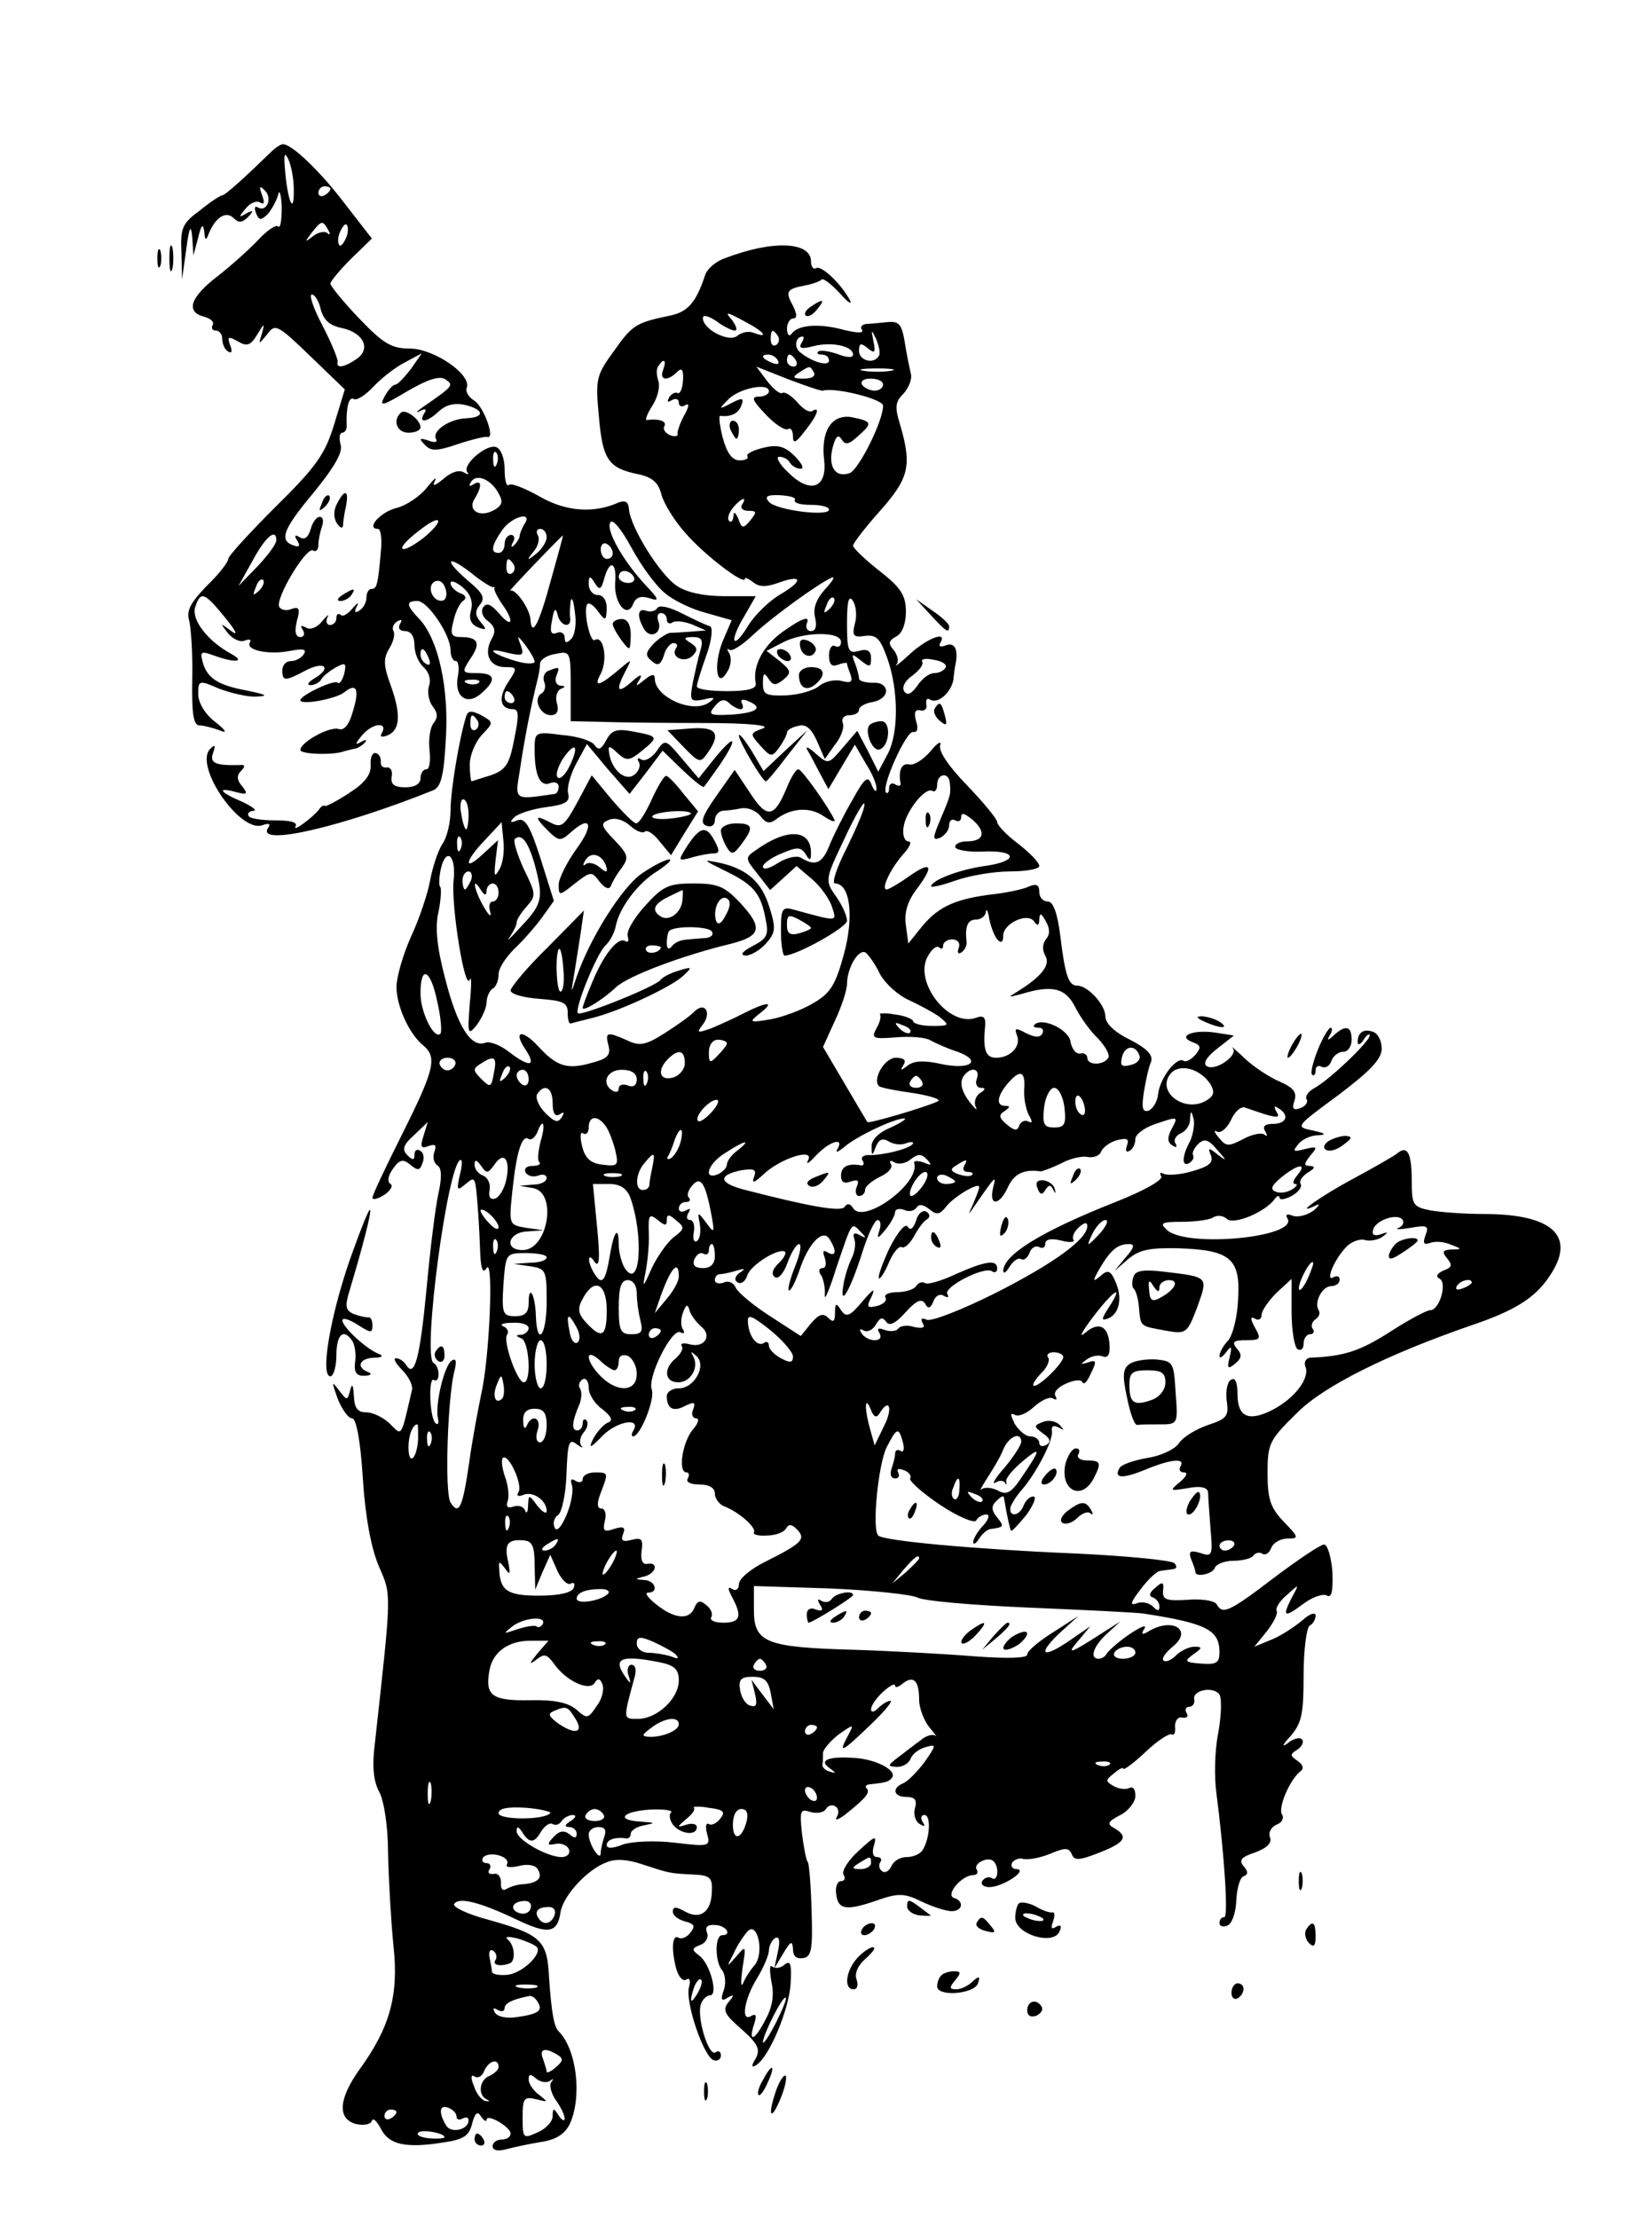 <?xml version="1.0" standalone="no"?>
<!DOCTYPE svg PUBLIC "-//W3C//DTD SVG 20010904//EN"
 "http://www.w3.org/TR/2001/REC-SVG-20010904/DTD/svg10.dtd">
<svg version="1.0" xmlns="http://www.w3.org/2000/svg"
 width="275pt" height="369pt" viewBox="0 0 275 369"
 preserveAspectRatio="xMidYMid meet">

<g transform="translate(0,369) scale(0.1,-0.1)"
fill="#000000" stroke="none">
<path d="M450 3436 c-39 -38 -75 -71 -80 -71 -3 0 -20 -11 -37 -25 -29 -21
-33 -29 -31 -69 l1 -46 7 50 c5 38 8 43 10 20 l2 -30 8 30 c5 21 8 24 10 10 1
-15 3 -16 7 -5 11 28 29 40 42 27 8 -8 14 -8 24 2 10 11 9 12 -3 6 -13 -8 -13
-6 -1 8 7 9 18 14 24 10 7 -4 8 0 3 13 -5 14 -4 16 5 7 13 -13 3 -37 -12 -28
-5 3 -6 -1 -3 -9 5 -13 8 -13 19 -3 7 8 15 22 18 33 2 10 5 1 6 -20 0 -22 -2
-36 -6 -33 -3 4 -18 -6 -32 -21 -14 -15 -45 -43 -68 -61 -46 -35 -55 -60 -23
-68 11 -3 17 -9 14 -14 -3 -5 0 -9 5 -9 6 0 11 -6 11 -14 0 -8 4 -18 10 -21 6
-4 7 1 3 11 -5 14 -3 15 13 6 15 -9 21 -7 32 11 12 20 13 20 8 2 -6 -19 -6
-19 9 -1 13 18 17 16 72 -37 l57 -55 -18 -59 c-15 -49 -30 -70 -97 -136 -43
-43 -79 -82 -79 -87 0 -5 -16 -26 -36 -45 -27 -28 -34 -41 -29 -58 3 -12 6
-56 5 -98 -1 -56 2 -76 12 -76 7 0 22 -4 33 -8 14 -6 12 -1 -7 14 -17 13 -28
32 -28 46 0 23 1 24 35 9 19 -7 47 -14 62 -13 21 1 17 3 -16 10 -49 9 -67 21
-74 49 -4 16 -2 17 20 9 33 -12 53 -11 28 3 -39 21 -67 57 -60 78 9 27 15 25
50 -18 18 -22 22 -31 10 -22 -19 14 -19 14 -6 -3 8 -10 20 -16 28 -13 8 3 12
2 9 -3 -8 -13 32 -21 67 -14 21 4 28 3 23 -5 -4 -7 -14 -12 -22 -12 -8 0 -14
-7 -14 -15 0 -19 4 -19 40 0 32 16 42 3 13 -14 -10 -6 -13 -11 -6 -11 6 0 15
4 18 10 3 5 14 14 25 20 15 8 17 7 13 -11 -3 -11 -8 -18 -11 -15 -5 6 -62 -21
-62 -29 0 -9 59 2 73 13 21 17 26 5 14 -33 -6 -22 -15 -31 -23 -28 -15 5 -64
-22 -64 -35 0 -7 55 -9 73 -2 4 1 11 3 16 4 5 0 13 5 18 10 5 6 2 6 -7 1 -10
-6 -8 -1 4 13 18 20 43 21 31 1 -3 -5 1 -6 9 -3 22 8 24 34 7 82 -13 35 -13
46 -3 63 7 11 10 24 7 29 -3 5 0 12 6 16 8 4 9 3 5 -4 -4 -7 -1 -12 8 -12 10
0 16 -9 16 -24 0 -13 7 -29 15 -36 9 -8 13 -21 9 -32 -3 -10 0 -25 6 -33 9
-11 9 -19 2 -28 -6 -7 -9 -27 -7 -45 2 -18 0 -32 -5 -32 -6 0 -10 -7 -10 -15
0 -9 -9 -15 -25 -15 -19 0 -25 5 -23 18 2 9 -2 16 -8 15 -7 -1 -11 3 -10 10 0
7 -3 13 -9 14 -5 1 -9 -8 -8 -20 1 -16 -10 -30 -35 -46 -21 -14 -39 -23 -41
-22 -2 2 -7 -1 -10 -6 -10 -13 -45 -39 -39 -28 4 7 -9 10 -34 10 -22 0 -42 3
-44 7 -3 5 1 8 8 9 7 0 -2 7 -19 15 -38 16 -43 25 -10 16 19 -5 20 -3 10 10
-9 10 -9 18 -2 25 8 8 7 11 -2 10 -40 -1 -51 3 -44 21 4 12 3 14 -5 6 -28 -28
50 -141 87 -127 11 4 14 2 9 -5 -19 -31 123 2 275 63 13 5 18 25 21 83 6 85
-12 167 -43 201 -23 24 -24 31 -4 31 17 0 55 -56 55 -82 0 -10 4 -18 9 -18 4
0 6 -12 3 -26 -6 -34 16 -49 40 -27 25 22 22 33 -8 33 -25 0 -26 1 -11 24 18
26 13 36 -16 36 -16 0 -18 5 -12 27 3 15 11 31 17 34 5 4 3 9 -6 12 -9 4 -16
11 -16 17 0 5 9 2 20 -7 13 -11 18 -24 14 -39 -4 -14 0 -23 12 -28 14 -5 15
-4 4 9 -9 11 -10 18 -1 29 9 11 5 19 -19 39 -41 35 -38 46 4 14 18 -15 35 -25
37 -24 2 1 3 0 2 -2 -1 -2 4 -13 12 -25 22 -30 18 -43 -4 -17 -14 16 -21 19
-27 10 -4 -7 0 -17 9 -23 11 -9 13 -16 5 -30 -13 -24 -3 -46 23 -46 20 0 21
-1 5 -25 -17 -26 -14 -45 8 -45 10 0 10 -11 2 -50 -8 -42 -14 -51 -39 -60 -17
-5 -31 -10 -32 -10 -1 0 -3 12 -3 28 0 15 9 37 20 49 20 21 20 21 -1 33 -16 8
-22 8 -25 -2 -11 -34 -26 -123 -26 -156 0 -21 -6 -46 -14 -57 -7 -11 -16 -38
-20 -60 -4 -22 -18 -64 -32 -94 -13 -29 -24 -67 -24 -83 0 -32 21 -78 44 -97
24 -20 20 -39 -34 -147 -27 -54 -50 -102 -50 -107 0 -4 9 -2 20 5 10 7 15 15
10 18 -6 4 -4 14 4 25 11 16 17 17 29 7 12 -10 16 -10 20 2 4 9 2 18 -3 21 -6
4 -10 1 -10 -6 0 -10 -3 -10 -12 -1 -9 9 -7 17 11 33 l23 22 -7 -23 c-6 -18
-4 -22 8 -17 12 4 14 2 10 -10 -3 -8 -1 -18 5 -22 7 -4 8 -19 2 -46 -5 -22
-14 -94 -20 -160 -11 -115 -20 -149 -34 -126 -4 6 -11 11 -17 11 -5 0 0 -9 10
-19 11 -11 18 -25 17 -33 -19 -81 -16 -78 -37 -57 -10 10 -28 19 -39 19 -15 0
-20 7 -21 28 -1 18 -3 21 -6 9 -5 -18 -5 -18 -19 0 -12 16 -12 14 -2 -14 7
-18 18 -33 24 -33 7 0 14 -36 18 -100 4 -64 14 -117 27 -147 21 -48 21 -40 -7
-294 -5 -39 -2 -63 7 -80 8 -14 15 -57 15 -104 1 -44 5 -113 9 -153 9 -82 -6
-136 -57 -206 -34 -48 -37 -81 -6 -90 13 -3 25 -1 27 5 2 6 8 0 15 -13 13 -26
40 -33 103 -23 35 5 44 11 49 32 5 18 9 21 15 11 5 -7 9 -9 9 -5 0 11 40 -12
40 -23 0 -6 -7 -10 -15 -10 -8 0 -15 -5 -15 -11 0 -7 9 -9 23 -5 12 3 38 9 58
12 26 4 40 14 48 31 20 45 11 123 -19 153 -8 8 -12 32 -16 89 -3 63 -13 72
-102 97 -34 9 -59 21 -56 26 8 12 43 3 104 -26 52 -25 68 -23 73 12 4 27 44
71 76 83 16 7 36 5 60 -3 46 -15 45 -15 84 -17 28 -1 33 -5 32 -26 0 -35 -18
-50 -44 -36 -16 9 -21 9 -21 0 0 -6 9 -13 20 -16 16 -4 18 -8 9 -19 -6 -8 -15
-11 -20 -8 -10 6 -12 -20 -3 -53 4 -13 11 -20 16 -17 6 4 8 -1 5 -12 -7 -24
24 -116 41 -122 6 -2 12 1 12 8 0 6 -4 9 -9 5 -12 -7 -32 61 -24 81 3 8 10 14
15 14 14 0 0 53 -18 66 -13 10 -13 12 2 18 9 3 14 13 11 20 -4 10 1 14 14 13
18 -1 28 -17 11 -17 -12 0 -12 -42 -1 -57 6 -6 8 -22 4 -34 -6 -16 -4 -20 6
-13 11 6 12 5 2 -7 -11 -13 -7 -21 21 -45 28 -25 32 -34 24 -49 -8 -13 -7 -16
1 -11 21 13 54 91 57 134 2 34 0 41 -10 33 -7 -6 -16 -7 -21 -3 -4 4 -4 -7 -1
-25 5 -21 2 -42 -9 -62 -18 -36 -30 -41 -20 -10 5 15 4 19 -4 15 -18 -12 -13
26 9 62 11 18 20 39 20 47 0 7 5 17 10 20 7 4 9 -3 5 -22 l-6 -28 15 25 c12
20 15 22 16 7 0 -12 6 -17 17 -15 14 2 16 15 14 78 -1 41 -4 77 -6 81 -3 3 -7
25 -10 48 -4 38 -3 42 14 36 11 -3 22 -1 26 5 3 6 11 8 16 4 5 -3 6 -11 2 -17
-4 -7 2 -5 13 3 34 27 43 37 37 44 -4 3 -1 7 5 7 26 3 31 4 36 10 12 12 -25
32 -62 34 -43 3 -60 -4 -41 -17 11 -8 11 -9 1 -6 -8 2 -13 7 -13 11 1 4 1 13
1 20 0 6 12 20 26 31 26 18 26 18 15 -3 -16 -30 -10 -27 38 19 23 22 38 40 33
40 -4 0 -13 -5 -20 -12 -7 -7 -12 -8 -12 -2 0 6 9 19 20 29 11 10 20 15 20 10
0 -4 6 -2 13 4 18 14 27 4 27 -27 0 -14 8 -35 17 -46 10 -12 14 -18 10 -14 -5
3 -16 0 -25 -8 -10 -7 -26 -20 -37 -28 -18 -14 -18 -15 -2 -16 10 0 20 6 23
14 3 8 14 16 25 19 18 5 18 4 -2 -25 -12 -16 -28 -32 -35 -35 -20 -8 -17 -23
5 -23 14 0 18 -5 14 -19 -3 -10 1 -22 8 -26 8 -5 10 -4 5 3 -4 7 -3 12 3 12
11 0 9 -39 -3 -58 -4 -7 -16 -12 -27 -12 -11 0 -22 -7 -25 -15 -4 -8 -10 -12
-15 -9 -5 3 -7 10 -4 15 4 5 1 9 -5 9 -7 0 -9 8 -5 20 5 17 1 15 -25 -9 -18
-16 -29 -34 -26 -40 4 -6 2 -11 -4 -11 -6 0 -10 -10 -8 -22 3 -26 17 -28 71
-9 32 11 43 11 71 -3 19 -9 41 -16 50 -16 19 0 21 17 4 22 -15 5 13 38 32 38
6 0 9 4 6 9 -7 10 19 23 28 14 10 -10 7 -35 -3 -28 -5 3 -12 1 -16 -5 -3 -5 2
-10 12 -10 22 0 66 29 45 30 -7 0 -10 5 -7 11 4 5 12 8 18 6 7 -2 26 1 44 8
26 11 32 11 37 0 4 -11 12 -11 45 2 44 17 50 27 26 41 -13 7 -11 11 10 22 14
7 25 22 25 32 0 11 -4 16 -10 13 -5 -3 -17 -2 -26 3 -14 8 -14 10 0 21 9 8 16
11 16 8 0 -3 17 9 37 28 20 19 40 32 44 29 4 -2 6 4 5 14 0 9 5 16 12 14 8 -1
11 2 7 8 -3 5 -1 10 4 10 6 0 10 5 9 12 -4 16 33 23 42 8 4 -6 3 -35 -2 -63
-6 -29 -7 -74 -3 -102 13 -100 20 -205 13 -205 -5 0 -8 -4 -8 -10 0 -5 6 -7
13 -4 8 3 14 21 15 42 1 20 6 38 12 40 8 3 8 8 0 17 -8 10 -4 15 20 23 19 7
28 16 24 25 -3 8 2 17 11 21 9 3 13 11 9 17 -7 11 13 58 31 72 6 4 4 11 -5 17
-13 9 -13 11 0 19 8 6 11 13 7 17 -3 4 -15 1 -24 -7 -10 -7 -8 -2 5 12 19 22
22 37 22 102 0 42 5 79 10 82 6 3 10 11 10 17 0 6 -10 3 -22 -8 -13 -11 -36
-26 -51 -32 l-29 -12 21 26 c11 14 19 30 16 34 -2 4 5 16 17 26 21 19 21 19 9
-3 -17 -33 -14 -36 18 -12 16 12 34 18 40 14 8 -4 10 8 9 39 -2 25 -8 46 -14
46 -6 0 -43 -25 -83 -55 -76 -58 -86 -62 -96 -44 -4 6 -26 9 -49 7 -34 -2 -41
0 -40 15 2 15 -1 16 -13 5 -10 -8 -11 -14 -4 -16 6 -2 11 -9 11 -15 0 -8 -3
-8 -11 0 -6 6 -19 9 -27 5 -12 -4 -10 2 7 24 12 16 27 30 32 30 5 1 14 2 21 3
7 1 8 4 3 10 -6 5 -79 12 -162 16 -168 7 -322 21 -331 30 -11 10 0 119 14 147
17 33 20 34 27 8 3 -11 1 -18 -4 -14 -5 3 -9 1 -9 -5 0 -5 -3 -16 -6 -25 -3
-9 -1 -16 6 -16 6 0 8 4 5 10 -3 6 1 7 9 4 9 -3 14 -10 11 -14 -2 -4 20 -24
50 -44 30 -20 57 -31 60 -26 3 6 11 10 17 10 6 0 4 -8 -5 -18 -10 -10 -17 -23
-17 -28 0 -5 5 -2 10 6 5 8 14 16 20 16 21 3 22 4 10 19 -10 12 -10 19 -2 27
7 7 12 10 13 7 5 -30 10 -53 12 -56 2 -1 13 11 26 27 12 17 17 30 11 30 -6 0
-13 -7 -16 -15 -7 -18 -25 -20 -22 -3 2 6 10 19 18 28 24 27 54 84 51 99 -1 8
2 10 11 6 10 -6 10 -5 2 4 -6 6 -18 9 -28 5 -15 -6 -16 -7 0 -19 12 -8 14 -14
6 -19 -7 -4 -12 -2 -12 3 0 6 -7 11 -15 11 -8 0 -19 10 -26 21 -7 15 -8 19 0
15 6 -4 20 2 32 13 12 11 27 18 32 14 6 -3 7 -2 4 4 -4 6 4 15 18 21 13 6 25
7 27 2 2 -5 8 1 14 15 10 20 9 23 -5 18 -13 -4 -13 -3 -2 5 8 6 20 8 27 5 8
-3 12 3 11 19 -2 32 -18 40 -41 20 -11 -9 -5 2 13 26 35 46 53 57 27 17 -13
-20 -13 -23 -2 -19 19 7 25 34 13 61 -8 19 -13 21 -25 10 -13 -11 -14 -9 -1
13 17 29 29 40 48 40 11 0 9 -6 -5 -22 l-19 -23 23 20 c19 16 37 19 84 18 86
-3 103 -17 99 -84 -1 -30 -9 -61 -17 -70 -8 -8 -14 -20 -14 -25 0 -5 5 -2 11
6 9 12 10 10 6 -8 -5 -19 -3 -21 9 -11 11 9 12 15 3 25 -9 11 -6 14 15 14 24
0 26 2 15 21 -8 15 -8 19 0 15 6 -4 11 -1 11 6 0 7 12 24 25 37 l25 23 0 -55
c0 -31 5 -59 10 -62 6 -3 10 1 10 9 0 9 5 16 11 16 5 0 8 4 4 9 -3 5 -1 12 5
16 6 4 8 10 5 15 -8 13 6 40 21 40 8 0 14 5 14 11 0 5 -4 7 -10 4 -14 -9 -1
26 19 48 8 10 23 16 32 14 9 -3 23 0 30 5 11 8 10 9 -3 4 -11 -3 -15 -1 -12 9
6 16 42 27 49 15 3 -5 -1 -11 -7 -13 -7 -3 2 -3 20 0 28 5 31 3 25 -12 -5 -14
-3 -17 8 -13 8 3 23 2 34 -3 19 -7 19 -8 1 -8 -15 -1 -16 -4 -7 -15 9 -11 8
-15 -6 -20 -11 -5 -14 -10 -6 -14 12 -8 -1 -52 -16 -52 -6 0 -36 -16 -67 -36
-50 -32 -77 -41 -133 -43 -7 -1 -11 -7 -8 -15 8 -19 -18 -53 -55 -72 -39 -20
-58 -12 -58 26 0 20 -4 29 -11 24 -6 -3 -9 -19 -7 -35 4 -25 0 -30 -31 -40
-20 -7 -42 -20 -49 -31 -7 -10 -31 -21 -53 -24 -22 -4 -42 -11 -45 -16 -11
-18 4 -19 41 -4 43 18 69 21 60 6 -3 -5 -1 -10 6 -10 7 0 4 -7 -7 -16 -18 -15
-17 -15 14 -10 21 4 32 1 33 -7 0 -6 2 -34 4 -60 4 -45 3 -48 -17 -41 -17 5
-20 3 -15 -11 4 -9 7 -19 7 -21 0 -9 29 -3 32 7 2 6 16 12 31 12 15 0 30 4 33
8 3 5 10 7 15 4 5 -4 12 1 15 9 3 9 16 16 27 16 20 0 19 2 -6 28 -22 23 -27
37 -27 81 0 49 3 55 48 99 45 46 153 99 292 147 71 24 105 45 129 81 46 67 6
104 -109 104 -32 0 -72 3 -89 6 -29 6 -31 9 -31 49 0 46 -7 60 -24 46 -6 -5
-38 -23 -71 -41 -53 -28 -106 -65 -65 -46 8 4 7 1 -3 -8 -11 -8 -26 -12 -35
-9 -9 4 -13 2 -9 -4 20 -32 -170 -50 -201 -19 -12 11 -8 13 25 13 22 0 45 3
52 7 7 5 18 3 23 -2 11 -11 64 11 80 33 4 6 8 6 8 2 0 -4 9 -3 20 3 11 6 18
15 15 20 -3 5 3 13 12 19 12 7 13 10 4 11 -11 0 -11 3 0 17 13 15 12 16 -9 11
-19 -5 -21 -4 -11 8 6 8 21 15 33 15 15 1 13 3 -9 8 -29 6 -29 6 43 59 53 40
72 60 72 77 0 13 -6 25 -14 28 -16 6 -26 -1 -26 -17 0 -6 5 -4 10 4 5 8 10 11
10 7 0 -10 -68 -75 -93 -88 -10 -6 -15 -14 -12 -18 3 -5 -2 -12 -11 -15 -11
-4 -14 -1 -9 13 4 14 -2 21 -24 31 -17 7 -43 24 -58 38 -16 15 -25 23 -21 18
10 -12 -29 -39 -43 -30 -7 4 -1 15 17 29 l28 22 -32 5 c-37 5 -63 -6 -37 -16
14 -5 15 -9 5 -21 -7 -8 -16 -13 -20 -10 -11 7 -38 -27 -42 -54 -1 -14 -9 -26
-16 -29 -10 -3 -12 4 -8 30 3 19 8 42 12 51 4 11 -6 22 -35 37 -25 12 -41 27
-41 39 0 19 -29 51 -47 51 -14 0 -20 16 -28 83 -5 39 -12 57 -21 57 -8 0 -14
7 -14 16 0 12 -5 14 -17 9 -10 -5 -40 -11 -68 -14 -59 -8 -86 -22 -113 -56
l-20 -25 -4 30 c-3 21 2 40 19 62 29 39 23 46 -15 19 -17 -12 -33 -21 -36 -21
-10 0 6 34 27 58 11 12 16 22 9 22 -6 0 -10 10 -8 23 3 26 36 68 48 61 4 -3 8
2 8 10 0 19 19 22 21 4 2 -19 2 -20 -15 -60 -14 -33 -14 -37 -1 -32 8 4 15 13
15 21 0 8 5 11 10 8 6 -3 10 -1 10 6 0 8 7 5 20 -6 22 -20 18 -35 -11 -35 -10
0 -19 -4 -19 -9 0 -5 20 -9 45 -8 59 3 62 -16 4 -24 -43 -6 -89 -24 -89 -34 0
-2 19 2 41 10 23 8 63 15 90 15 27 0 49 4 49 9 0 6 -16 22 -35 37 -19 14 -35
31 -35 36 0 5 -23 33 -50 61 -31 32 -48 57 -45 67 3 8 -5 4 -16 -10 -12 -14
-28 -24 -35 -22 -13 3 -19 -10 -15 -31 1 -5 -3 -6 -9 -2 -5 3 -10 1 -10 -6 0
-7 -2 -10 -5 -8 -9 9 34 104 45 101 7 -1 9 5 5 18 -4 14 -2 20 7 18 7 -2 12 3
10 10 -1 8 1 11 6 8 13 -8 35 11 39 33 1 11 3 24 4 28 4 23 -2 35 -17 29 -8
-3 -12 -2 -9 4 13 21 -20 9 -49 -17 -17 -16 -28 -24 -24 -19 5 5 2 16 -4 24
-10 11 -9 16 4 23 10 5 16 22 16 41 0 27 -8 40 -44 68 -24 19 -44 38 -44 42 0
4 20 30 45 58 48 54 53 75 34 141 -10 32 -9 40 5 54 9 10 15 25 12 34 -2 9 -7
32 -10 52 -5 30 -10 35 -29 33 -12 -1 -28 -3 -35 -3 -7 -1 -11 -5 -7 -10 3 -6
-9 -5 -30 0 -40 11 -76 9 -87 -6 -4 -6 -8 -2 -8 8 0 9 5 17 10 17 7 0 7 7 0
21 -13 24 -11 28 20 34 12 2 25 7 28 10 3 2 16 -8 30 -23 13 -15 21 -20 17
-12 -14 27 -48 59 -56 54 -5 -3 -9 2 -9 11 0 33 -64 36 -144 5 -15 -5 -29 -18
-32 -27 -15 -46 -29 -62 -58 -68 -57 -12 -63 -15 -94 -59 -30 -41 -31 -47 -25
-110 6 -71 16 -85 65 -95 24 -5 34 -14 39 -34 4 -15 22 -44 40 -64 31 -36 99
-88 99 -76 0 3 6 0 14 -6 10 -8 21 -8 41 -1 41 15 43 4 4 -19 -19 -11 -42 -34
-53 -51 -10 -17 -20 -29 -23 -26 -3 3 4 21 15 39 l20 35 -53 0 c-32 0 -62 6
-78 17 -28 18 -78 98 -80 128 -1 12 -6 15 -17 11 -42 -19 -89 -15 -132 10 -25
14 -48 23 -51 19 -4 -3 -7 8 -7 26 0 18 -6 34 -14 37 -16 6 -58 -30 -48 -42 4
-4 1 -4 -6 0 -8 5 -22 0 -34 -11 -15 -12 -19 -13 -14 -3 4 8 -2 3 -14 -12 -11
-14 -34 -29 -49 -33 -27 -6 -53 -35 -32 -35 5 0 7 -17 5 -37 -5 -58 -7 -63
-16 -63 -4 0 -8 -6 -8 -14 0 -8 -5 -18 -12 -22 -7 -5 -9 -2 -4 7 4 8 1 6 -7
-3 -8 -10 -17 -15 -20 -11 -4 3 -7 1 -7 -5 0 -7 -5 -12 -11 -12 -5 0 -7 6 -4
13 4 6 0 4 -9 -7 -8 -10 -20 -15 -27 -10 -8 4 -10 3 -5 -4 4 -7 2 -12 -4 -12
-8 0 -10 9 -6 26 6 21 4 25 -8 21 -9 -4 -18 -2 -21 3 -8 13 45 101 56 94 5 -3
9 1 9 10 0 8 3 21 6 30 3 9 2 16 -4 16 -5 0 -12 -9 -15 -21 -4 -13 -10 -18
-18 -13 -8 5 -10 3 -4 -6 5 -8 3 -11 -5 -8 -26 8 -20 26 31 87 35 43 50 68 46
81 -3 11 -2 20 3 20 4 0 8 6 7 13 -1 30 4 48 12 43 4 -3 19 6 32 20 13 14 37
33 53 41 l28 15 -18 -26 c-11 -14 -22 -26 -26 -26 -4 0 -12 -9 -18 -20 -9 -17
-4 -16 38 9 34 20 54 26 63 20 15 -10 14 -11 -38 -47 -10 -7 -12 -10 -4 -6 9
5 12 3 7 -4 -10 -17 5 -15 25 4 12 11 27 14 44 10 32 -8 32 -21 0 -22 -29 -2
-57 -22 -49 -35 3 -5 -3 -6 -13 -2 -15 5 -16 3 -6 -7 10 -11 20 -11 55 1 24 8
46 13 49 12 14 -5 -5 49 -21 60 -10 6 -16 16 -13 22 8 22 -55 65 -95 65 -30 0
-44 8 -84 50 -26 27 -48 54 -48 58 0 4 16 23 34 41 l35 34 -45 58 c-41 54 -88
99 -103 99 -4 0 -13 -6 -21 -14z m39 -60 c1 -44 -9 -25 -14 25 -3 32 -2 38 5
24 5 -11 9 -33 9 -49z m61 0 c0 -3 -4 -8 -10 -11 -5 -3 -10 -1 -10 4 0 6 5 11
10 11 6 0 10 -2 10 -4z m-4 -68 c4 -7 4 -10 -1 -6 -4 4 -15 2 -24 -5 -14 -11
-14 -10 -2 6 16 20 18 21 27 5z m30 -14 c-4 -9 -9 -15 -11 -12 -3 3 -3 13 1
22 4 9 9 15 11 12 3 -3 3 -13 -1 -22z m-42 -119 c5 -18 15 -27 36 -31 35 -8
48 -34 24 -51 -20 -14 -35 -17 -32 -5 1 4 -10 31 -25 60 -15 28 -23 52 -18 52
5 0 12 -11 15 -25z m689 -35 c5 0 3 7 -4 17 -13 15 -11 15 19 -1 33 -17 44
-30 17 -20 -8 4 -21 1 -28 -5 -14 -11 -57 11 -57 30 0 6 10 3 22 -5 12 -9 26
-16 31 -16z m72 -9 c3 -5 2 -12 -3 -15 -5 -3 -9 1 -9 9 0 17 3 19 12 6z m168
-33 c-8 -15 -33 -8 -33 8 0 13 3 14 14 5 12 -10 14 -8 10 11 -4 21 -4 21 5 3
4 -11 7 -23 4 -27z m-129 21 c-5 -9 1 -10 20 -5 31 8 66 0 66 -14 0 -6 -11 -5
-26 1 -15 5 -29 7 -32 4 -3 -3 0 -5 6 -5 7 0 12 -4 12 -10 0 -10 -27 -3 -47
13 -12 8 -9 27 3 27 3 0 2 -5 -2 -11z m-39 -29 c3 -6 -1 -7 -9 -4 -18 7 -21
14 -7 14 6 0 13 -4 16 -10z m30 0 c3 -5 1 -10 -4 -10 -6 0 -11 5 -11 10 0 6 2
10 4 10 3 0 8 -4 11 -10z m-221 -15 c-7 -18 7 -20 23 -4 8 8 11 4 10 -14 -1
-14 -5 -23 -9 -21 -4 2 -10 -1 -14 -7 -4 -8 -3 -9 4 -5 7 4 12 2 12 -4 0 -6 5
-8 11 -4 7 4 6 -3 -2 -17 -7 -13 -12 -27 -11 -31 1 -4 -5 -5 -13 -2 -8 4 -12
10 -9 15 5 8 -10 13 -29 10 -4 -1 0 10 9 24 9 14 13 32 10 41 -3 9 -4 20 0 25
9 14 14 10 8 -6z m266 -35 c20 6 100 -14 100 -25 0 -26 -40 -105 -55 -112 -24
-9 -37 10 -29 42 5 19 9 23 15 14 6 -10 12 -9 28 6 24 21 23 24 -12 31 -33 5
-51 -24 -45 -72 5 -47 -24 -56 -60 -20 -15 14 -21 26 -15 26 7 0 15 -4 18 -10
3 -5 11 -10 18 -10 6 0 2 9 -10 21 -16 16 -28 20 -52 14 -17 -4 -29 -10 -27
-14 3 -4 -3 -7 -13 -7 -12 0 -21 12 -28 38 -5 20 -7 37 -4 36 18 -2 30 4 35
17 5 13 2 14 -17 4 -21 -11 -21 -10 -5 6 18 19 68 29 68 14 0 -5 -8 -9 -17 -9
-13 0 -11 -6 12 -30 15 -16 32 -27 37 -24 4 3 8 -2 8 -12 0 -13 5 -11 20 9 21
26 26 42 12 33 -5 -3 -16 4 -25 15 -10 11 -21 18 -25 15 -4 -2 -15 7 -25 20
l-18 24 53 -21 c29 -11 55 -20 58 -19z m-15 30 c3 -6 -4 -10 -17 -10 -18 0
-20 2 -8 10 19 12 18 12 25 0z m128 3 c-13 -2 -33 -2 -45 0 -13 2 -3 4 22 4
25 0 35 -2 23 -4z m-13 -23 c0 -5 -6 -10 -14 -10 -8 0 -18 5 -21 10 -3 6 3 10
14 10 12 0 21 -4 21 -10z m-643 -132 c-3 -8 -6 -5 -6 6 -1 11 2 17 5 13 3 -3
4 -12 1 -19z m3 -49 c8 -14 6 -20 -8 -28 -24 -13 -44 0 -32 19 13 21 12 33 -2
24 -7 -4 -8 -3 -4 4 9 15 34 4 46 -19z m493 -11 c-2 -5 10 -8 26 -8 17 0 31
-3 31 -8 0 -12 -88 -1 -100 13 -8 9 -3 12 19 11 16 -1 27 -4 24 -8z m-88 -8
c-3 -5 1 -10 11 -10 14 0 14 -2 3 -16 -12 -14 -14 -14 -20 3 -5 11 -8 13 -8 4
-1 -8 -4 -11 -7 -8 -4 4 -1 13 6 22 14 17 25 20 15 5z m-530 -55 c-17 -13 -32
-21 -35 -18 -3 3 8 15 25 28 16 13 31 22 34 19 3 -3 -8 -16 -24 -29z m168 23
c-4 -7 -8 -16 -8 -20 0 -3 -4 -10 -9 -15 -5 -5 -6 -3 -2 5 4 6 2 12 -3 12 -6
0 -11 -7 -11 -15 0 -8 -4 -15 -10 -15 -14 0 -12 12 6 38 16 23 52 32 37 10z
m234 -115 c14 -12 45 -27 69 -33 l42 -12 -15 -35 c-16 -40 -10 -82 8 -50 6 9
7 23 3 30 -4 6 -4 9 0 6 4 -4 22 8 40 25 32 30 111 87 131 95 6 2 0 -7 -12
-20 -15 -17 -20 -32 -16 -47 3 -14 1 -22 -7 -22 -7 0 -10 7 -6 15 3 10 -9 6
-35 -12 -37 -24 -57 -60 -51 -90 2 -9 -13 -13 -48 -13 -27 0 -50 3 -50 8 0 4
7 27 16 52 9 25 11 46 6 48 -5 1 -26 11 -46 21 -21 11 -39 15 -42 9 -3 -5 -12
-7 -19 -4 -14 5 -15 -11 -2 -32 11 -16 30 -4 23 14 -3 8 -1 14 4 14 6 0 10 -5
10 -11 0 -5 4 -8 9 -5 5 4 20 2 33 -3 l23 -10 -25 -2 c-14 -1 -29 -2 -35 -2
-5 -1 -18 -9 -27 -18 -14 -15 -14 -20 -3 -29 10 -9 15 -6 20 9 3 12 11 21 16
21 6 0 8 -4 4 -9 -9 -15 15 -25 28 -12 9 9 8 14 -3 21 -13 8 -12 10 4 10 14 0
17 -5 12 -22 -4 -13 -9 -37 -13 -55 -5 -29 -4 -31 18 -27 19 5 21 3 9 -5 -27
-19 -90 9 -90 40 0 8 -5 8 -17 -2 -15 -12 -16 -12 -8 1 5 9 0 8 -13 -4 -24
-21 -28 -16 -11 17 11 21 11 21 -7 6 -36 -31 -47 -34 -34 -10 12 23 5 65 -10
56 -8 -5 -20 52 -12 60 3 3 11 -3 18 -13 12 -16 13 -15 14 6 0 13 -6 22 -15
22 -8 0 -15 8 -15 18 0 14 2 15 10 2 8 -13 11 -11 16 8 9 32 21 27 18 -8 -2
-34 20 -60 30 -35 4 11 13 14 26 10 18 -6 18 -3 -5 21 -38 41 -67 92 -59 105
4 6 18 -11 35 -42 16 -30 41 -64 56 -76z m-197 93 c0 -7 -8 -20 -17 -27 -16
-13 -17 -12 -5 3 8 9 11 22 7 28 -3 5 -1 10 4 10 6 0 11 -6 11 -14z m-450 -5
c0 -6 -14 -25 -31 -43 l-32 -33 24 43 c21 39 39 54 39 33z m458 -63 c-21 -78
-33 -100 -35 -68 -2 19 -26 52 -34 47 -4 -2 84 90 88 92 1 1 -8 -32 -19 -71z
m102 41 c0 -5 -4 -9 -10 -9 -5 0 -10 7 -10 16 0 8 5 12 10 9 6 -3 10 -10 10
-16z m-165 -18 c3 -5 2 -12 -3 -15 -5 -3 -9 1 -9 9 0 17 3 19 12 6z m200 -21
c3 -5 -1 -10 -9 -10 -9 0 -16 5 -16 10 0 6 4 10 9 10 6 0 13 -4 16 -10z m-624
-23 c-10 -9 -11 -8 -5 6 3 10 9 15 12 12 3 -3 0 -11 -7 -18z m307 -16 c-16 -5
-29 22 -15 31 7 4 15 0 18 -10 4 -9 2 -19 -3 -21z m213 -64 c-8 -8 -11 -7 -11
2 0 7 -6 11 -13 8 -10 -4 -12 2 -8 21 3 19 6 22 9 10 4 -20 24 -25 21 -5 -1 6
0 19 1 27 2 8 5 0 7 -19 3 -18 0 -38 -6 -44z m430 50 c-10 -9 -11 -8 -5 6 3
10 9 15 12 12 3 -3 0 -11 -7 -18z m42 -25 c-5 -20 -2 -23 17 -20 19 2 25 -4
37 -37 19 -54 19 -124 1 -159 l-16 -30 -17 34 -18 34 -24 -28 c-24 -28 -24
-28 -45 -10 -12 11 -18 13 -14 6 4 -6 13 -24 21 -39 l14 -26 22 37 22 37 18
-31 c11 -17 19 -36 18 -43 0 -6 -4 -3 -8 7 -6 16 -11 13 -32 -25 -14 -24 -31
-58 -38 -75 -12 -31 -24 -36 -48 -21 -7 4 -24 0 -38 -9 -14 -9 -25 -12 -25 -6
0 5 14 15 31 22 26 11 32 11 40 -1 7 -12 9 -11 9 2 0 39 -39 42 -91 5 -19 -13
-19 -14 2 -40 l21 -27 22 20 22 20 26 -22 c14 -12 29 -33 33 -46 8 -25 11 -25
-62 -5 -21 6 -23 3 -23 -35 0 -22 3 -41 6 -41 20 0 104 47 104 58 0 8 -8 26
-18 40 -19 27 -19 28 14 97 18 39 33 64 33 57 1 -7 -13 -39 -29 -72 -17 -33
-26 -60 -20 -60 25 0 32 -54 15 -117 -14 -52 -23 -66 -51 -82 -18 -11 -50 -23
-71 -27 -36 -6 -37 -5 -18 10 26 20 13 20 -25 1 -17 -9 -42 -20 -56 -26 -23
-8 -25 -8 -15 5 17 21 4 41 -14 22 -8 -8 -31 -24 -50 -36 -30 -19 -41 -21 -61
-11 -34 15 -37 14 -31 -9 4 -16 -2 -22 -30 -29 -39 -11 -57 -5 -87 28 -27 29
-42 26 -22 -4 20 -30 8 -32 -27 -5 -14 11 -32 18 -39 15 -24 -9 -47 28 -67
107 -14 53 -17 86 -11 111 4 20 5 38 3 41 -3 3 -2 17 1 31 9 37 26 21 21 -21
-4 -42 19 -185 27 -164 3 8 3 -10 0 -40 -4 -51 -3 -54 12 -35 8 11 16 28 16
37 0 9 5 20 10 23 6 3 10 14 10 24 0 10 12 28 26 42 14 13 35 37 46 52 l20 28
-22 70 c-18 56 -26 69 -39 64 -12 -5 -13 -3 -5 5 6 6 30 14 53 17 32 4 40 9
37 22 -3 9 3 31 13 50 l18 33 35 -42 36 -41 28 36 27 36 33 -32 c19 -18 35
-31 36 -28 2 2 13 18 26 36 31 46 27 54 -7 13 l-28 -35 -28 33 c-27 32 -28 33
-42 12 -8 -11 -19 -17 -25 -14 -6 4 -8 2 -5 -3 4 -6 1 -16 -7 -22 -15 -12 -38
8 -42 36 -2 13 0 13 14 0 15 -14 20 -13 41 4 28 23 27 24 -16 32 -27 5 -35 2
-44 -15 -8 -15 -13 -17 -19 -8 -4 7 -28 15 -54 17 -46 6 -46 5 -46 -25 0 -42
9 -62 26 -55 8 3 14 0 14 -6 0 -6 -3 -12 -7 -12 -67 -10 -66 -11 -58 37 8 54
18 106 30 154 2 8 4 20 4 26 1 7 12 14 26 16 24 5 25 4 25 -53 l0 -59 48 -1
c26 -1 103 -2 171 -2 78 0 115 -4 101 -9 -22 -8 -22 -9 -4 -29 17 -19 19 -19
31 -3 7 10 13 21 13 25 0 4 8 9 18 11 13 4 22 -3 32 -25 l13 -30 17 24 c10 12
16 29 13 36 -3 7 2 13 11 13 9 0 16 4 16 9 0 5 10 11 23 13 12 2 22 10 22 18
0 9 -9 15 -22 14 -13 0 -23 3 -23 7 0 4 -3 16 -7 26 -6 16 -5 16 10 4 15 -12
17 -11 17 4 0 12 -6 16 -20 12 -18 -5 -20 0 -20 46 0 37 3 48 10 37 5 -8 7
-25 3 -38z m-23 -30 c0 -7 -4 -10 -10 -7 -5 3 -10 -4 -10 -15 0 -16 5 -20 15
-16 8 3 15 4 15 2 0 -3 3 -11 6 -19 4 -12 0 -14 -15 -10 -12 3 -28 -1 -37 -8
-9 -8 -34 -15 -55 -16 -34 -1 -39 1 -39 20 0 17 2 19 9 8 8 -12 12 -12 25 -2
14 12 13 15 -6 31 l-22 17 27 14 c34 18 97 19 97 1z m-510 -33 c0 -4 -14 -4
-31 1 -41 12 -53 24 -15 14 26 -6 29 -5 23 12 -7 18 -6 18 8 0 8 -11 15 -23
15 -27z m-176 5 c3 -8 2 -12 -4 -9 -6 3 -10 10 -10 16 0 14 7 11 14 -7z m860
-15 c-3 -5 -11 -9 -19 -9 -8 0 -20 -9 -28 -21 -10 -14 -17 -17 -22 -9 -4 7 2
18 14 26 12 9 19 19 16 23 -2 5 7 6 20 3 14 -2 22 -8 19 -13z m-777 -25 c-3
-3 -12 -4 -19 -1 -8 3 -5 6 6 6 11 1 17 -2 13 -5z m58 -24 c3 -5 1 -10 -4 -10
-6 0 -11 5 -11 10 0 6 2 10 4 10 3 0 8 -4 11 -10z m378 -20 c4 0 5 4 2 10 -3
6 1 7 9 4 28 -11 17 -20 -26 -23 -37 -2 -40 0 -28 14 9 11 16 13 24 5 5 -5 14
-10 19 -10z m-438 -19 c3 -5 2 -12 -3 -15 -5 -3 -9 1 -9 9 0 17 3 19 12 6z
m154 -74 c-7 -15 -16 -24 -20 -21 -5 3 -1 16 7 30 21 31 29 25 13 -9z m-169
-82 c0 -14 -2 -25 -4 -25 -2 0 -6 11 -8 25 -3 14 -1 25 3 25 5 0 9 -11 9 -25z
m51 -92 c-8 -14 -9 -11 -6 16 l4 33 -25 -23 c-33 -31 -31 -12 4 24 l27 29 3
-31 c2 -17 -1 -39 -7 -48z m-64 35 c-3 -8 -6 -5 -6 6 -1 11 2 17 5 13 3 -3 4
-12 1 -19z m123 -26 c15 -56 13 -66 -22 -103 -18 -20 -27 -28 -20 -19 6 9 12
20 12 25 0 5 8 17 17 27 16 18 15 21 -5 62 -11 24 -18 47 -15 50 11 10 22 -4
33 -42z m-106 -27 c-4 -8 -8 -15 -10 -15 -2 0 -4 7 -4 15 0 8 4 15 10 15 5 0
7 -7 4 -15z m26 -17 c0 6 5 12 10 12 6 0 10 -7 10 -15 0 -8 -4 -15 -10 -15 -5
0 -7 -8 -4 -17 3 -10 -2 -7 -10 7 -16 27 -22 55 -6 30 6 -10 10 -11 10 -2z
m851 -82 c6 -6 9 -3 9 7 0 21 42 40 52 23 5 -7 8 -6 8 4 1 12 3 11 11 -3 7
-12 7 -22 0 -30 -6 -8 -6 -18 -1 -27 9 -15 -5 -34 -45 -59 -18 -11 -18 -11 5
-5 52 16 74 10 90 -22 8 -16 25 -40 38 -52 12 -13 20 -27 17 -32 -8 -13 -35
-13 -35 0 0 5 -6 9 -12 7 -7 -1 -14 8 -16 20 -3 20 -47 41 -60 28 -3 -3 0 -5
7 -5 7 0 9 -5 6 -10 -4 -7 -13 -6 -27 1 -17 9 -20 9 -15 -4 7 -18 -11 -37 -35
-37 -18 0 -22 15 -18 54 1 13 -3 17 -14 13 -45 -18 -105 58 -82 101 7 13 15
19 19 16 4 -4 7 -3 7 3 0 5 7 10 15 10 9 0 14 -6 11 -14 -3 -8 -1 -11 4 -8 6
4 10 12 9 18 -3 26 2 37 16 37 8 0 16 6 16 13 1 6 4 1 6 -13 3 -14 9 -29 14
-34z m-311 20 c0 -2 -9 -6 -20 -9 -15 -4 -20 0 -20 14 0 17 3 18 20 9 11 -6
20 -12 20 -14z m115 -77 c9 -16 30 -35 48 -43 17 -8 40 -20 51 -28 17 -14 17
-15 -13 -15 -17 0 -31 4 -31 8 0 3 -13 9 -30 11 -16 3 -28 2 -25 0 2 -3 0 -13
-6 -23 -9 -17 -6 -18 33 -15 23 2 49 0 57 -5 9 -5 29 -14 45 -19 43 -16 20
-31 -29 -20 -27 6 -44 5 -54 -3 -12 -9 -13 -9 -7 1 5 8 1 12 -13 12 -18 0 -39
-35 -28 -47 3 -3 30 -8 59 -12 30 -5 47 -11 38 -14 -22 -10 -114 -37 -116 -34
-1 1 -18 30 -38 64 l-36 61 20 44 c11 23 20 51 20 61 0 26 19 59 31 52 5 -4
16 -19 24 -36z m-737 -46 c6 -26 8 -50 5 -53 -10 -10 -33 35 -33 67 0 49 17
40 28 -14z m787 -51 c-3 -3 -11 0 -18 7 -9 10 -8 11 6 5 10 -3 15 -9 12 -12z
m-305 -18 c0 -3 -7 -12 -15 -20 -13 -14 -15 -13 -15 5 0 12 6 21 15 21 8 0 15
-3 15 -6z m687 -21 c2 -6 -5 -13 -15 -15 -15 -4 -18 -1 -14 14 5 19 23 20 29
1z m-757 -12 c0 -10 -9 -21 -20 -24 -22 -6 -27 12 -8 31 17 17 28 15 28 -7z
m-382 -2 c-2 -6 -8 -10 -13 -10 -5 0 -11 4 -13 10 -2 6 4 11 13 11 9 0 15 -5
13 -11z m64 -15 c-4 -24 -6 -24 -21 -9 -14 14 -14 17 -1 25 23 15 28 12 22
-16z m19 -7 c-10 -9 -11 -8 -5 6 3 10 9 15 12 12 3 -3 0 -11 -7 -18z m1174
-11 c7 -12 6 -19 -5 -26 -36 -24 -87 13 -61 44 15 17 49 8 66 -18z m-1135 8
c0 -8 -4 -12 -10 -9 -5 3 -10 10 -10 16 0 5 5 9 10 9 6 0 10 -7 10 -16z m180
0 c0 -10 -6 -14 -15 -10 -8 3 -15 1 -15 -5 0 -6 -4 -7 -10 -4 -20 12 -10 35
15 35 16 0 25 -6 25 -16z m17 -6 c-3 -8 -6 -5 -6 6 -1 11 2 17 5 13 3 -3 4
-12 1 -19z m549 7 c-3 -8 0 -15 7 -15 8 0 8 -3 -2 -9 -7 -5 -10 -15 -7 -22 4
-8 0 -5 -8 5 -17 21 -20 38 -9 49 12 13 25 7 19 -8z m79 -17 c-1 -13 2 -31 7
-42 7 -12 7 -16 0 -12 -6 3 -12 0 -15 -6 -3 -10 -8 -10 -21 1 -13 11 -14 16
-4 22 10 7 10 9 1 9 -16 0 -13 18 7 40 19 21 27 17 25 -12z m-170 12 c3 -5 -1
-10 -10 -10 -9 0 -13 5 -10 10 3 6 8 10 10 10 2 0 7 -4 10 -10z m-615 -36 c0
-16 4 -23 12 -18 7 5 8 3 3 -5 -6 -10 -12 -8 -27 7 -11 11 -17 25 -14 31 12
19 26 12 26 -15z m852 -7 c3 -28 0 -33 -17 -33 -17 0 -20 5 -17 33 2 18 10 33
17 33 7 0 15 -15 17 -33z m34 -2 c1 -8 -2 -13 -7 -9 -5 3 -9 12 -9 21 0 19 13
9 16 -12z m-621 -5 c-10 -11 -20 -18 -23 -15 -7 6 18 35 31 35 5 0 2 -9 -8
-20z m924 -5 c18 -5 22 -4 16 5 -5 9 -4 11 3 6 19 -11 14 -26 -9 -26 -13 0
-18 -4 -13 -12 4 -7 4 -10 -1 -6 -4 4 -20 1 -35 -7 -25 -13 -29 -13 -41 2 -8
9 -9 14 -3 10 6 -3 16 5 23 19 6 14 17 24 24 21 6 -2 23 -8 36 -12z m-128 -44
c-14 -25 -14 -44 -1 -36 6 4 8 9 6 13 -2 4 2 12 9 19 10 9 17 7 31 -10 17 -19
17 -20 1 -8 -15 12 -17 12 -11 -2 4 -12 -4 -18 -32 -26 -20 -6 -42 -7 -47 -4
-6 3 -7 1 -4 -4 4 -6 -28 -24 -76 -43 -124 -49 -187 -88 -187 -115 1 -5 5 -2
11 8 6 9 14 15 19 12 4 -3 11 2 14 11 3 8 10 12 16 9 5 -3 10 -1 10 5 0 8 9
10 26 6 14 -4 24 -3 21 1 -3 4 1 14 9 21 9 8 14 9 14 2 0 -22 -57 -63 -154
-112 -54 -27 -105 -47 -113 -44 -9 4 -11 2 -7 -6 5 -7 0 -9 -14 -6 -12 4 -24
2 -27 -3 -3 -4 -13 -5 -22 -2 -11 4 -14 3 -9 -5 4 -7 1 -12 -8 -12 -8 0 -18 5
-22 12 -4 6 -3 8 4 4 6 -3 15 1 20 10 7 12 11 13 17 5 5 -8 15 -4 32 15 18 20
27 24 33 15 5 -10 9 -8 14 4 3 9 11 13 17 9 7 -4 9 -3 6 3 -7 11 60 46 74 38
5 -4 9 -1 9 4 0 16 -19 13 -69 -9 -23 -11 -47 -18 -51 -15 -5 3 -11 1 -15 -5
-3 -5 -17 -10 -31 -10 -14 0 -23 -4 -20 -9 3 -5 -3 -11 -14 -14 -17 -4 -18 -2
-9 16 7 15 2 12 -15 -8 -21 -25 -27 -28 -36 -15 -8 13 -10 12 -10 -5 0 -14 -3
-16 -11 -8 -9 9 -16 6 -29 -9 l-17 -21 -51 33 c-28 18 -53 39 -57 47 -3 8 -12
13 -20 9 -8 -3 -15 -1 -15 4 0 6 4 10 9 10 5 0 18 3 28 6 13 4 15 3 4 -4 -8
-6 -9 -12 -3 -16 6 -3 13 2 16 12 6 18 54 47 63 39 2 -3 -3 -12 -12 -20 -10
-10 -11 -18 -5 -22 6 -4 15 7 21 24 6 17 15 31 19 31 5 0 2 -16 -6 -36 -8 -20
-13 -38 -11 -41 3 -2 10 12 17 31 15 47 40 73 51 54 12 -19 11 -30 -3 -22 -8
5 -9 2 -5 -9 3 -10 2 -17 -4 -17 -6 0 -7 -6 -2 -12 4 -7 7 -22 6 -33 -1 -11 8
9 19 45 27 79 25 77 41 60 10 -10 9 -11 -2 -5 -9 5 -12 3 -9 -6 3 -8 1 -22 -4
-32 -5 -10 -12 -31 -14 -45 -7 -41 12 -8 32 56 9 28 20 52 25 52 5 0 6 -8 3
-17 -5 -15 -3 -15 10 1 9 11 16 24 16 29 0 5 7 7 15 4 8 -4 17 -2 21 4 4 6 11
5 21 -3 12 -10 17 -9 27 3 12 17 56 43 56 34 0 -4 -5 -16 -10 -28 -9 -20 -9
-20 2 -4 36 52 37 53 31 30 -7 -31 11 -29 25 2 10 22 27 30 54 26 4 0 19 6 34
13 14 8 35 13 44 11 10 -2 21 2 23 9 3 7 15 16 27 19 16 4 20 2 16 -9 -3 -9
-1 -12 4 -9 6 3 10 12 10 20 0 7 14 18 31 24 41 14 41 14 29 -8 -7 -14 -7 -22
2 -27 6 -4 8 -3 5 3 -4 6 0 13 8 17 8 3 16 13 16 23 1 16 2 16 6 1 2 -9 -1
-26 -6 -37z m-974 27 c6 -7 13 -26 17 -41 6 -26 5 -28 -20 -25 -20 2 -30 10
-35 31 -4 16 -3 25 2 21 5 -3 9 2 9 10 0 19 14 21 27 4z m476 -4 c-20 -8 -33
-21 -32 -32 0 -16 1 -16 7 0 5 12 11 15 21 9 8 -5 21 -7 30 -3 9 3 13 2 10 -2
-8 -8 -47 -18 -72 -18 -9 1 -15 -4 -11 -9 3 -5 2 -9 -3 -8 -21 4 -33 -2 -33
-17 0 -11 5 -14 16 -10 12 4 15 2 10 -9 -3 -8 -1 -15 4 -15 6 0 10 5 10 10 0
6 11 15 25 22 13 6 22 15 18 21 -3 6 -1 7 6 3 6 -4 19 -2 27 5 12 9 17 10 27
0 9 -10 8 -11 -6 -5 -10 3 -17 3 -15 -2 9 -34 -85 -102 -102 -74 -5 8 -10 8
-14 2 -5 -9 -57 0 -169 29 -41 11 -42 24 -2 32 21 3 25 1 20 -12 -4 -11 1 -9
17 6 28 26 85 44 73 22 -4 -8 2 -4 14 9 23 24 47 30 35 10 -4 -7 1 -5 12 4 21
18 83 47 99 47 6 0 -5 -7 -22 -15z m-583 -23 c-4 -16 -6 -32 -2 -35 3 -3 -2
-6 -12 -6 -10 0 -14 -5 -11 -11 4 -6 13 -8 21 -5 8 3 14 1 14 -4 0 -6 -10 -11
-22 -11 l-23 -2 23 -4 c40 -8 24 -103 -18 -103 -32 0 -24 30 8 31 l27 2 -29 4
c-29 5 -29 5 -23 62 7 66 16 93 27 86 4 -3 10 2 14 10 10 27 15 16 6 -14z
m233 -1 c-3 -11 -10 -23 -16 -27 -5 -3 -8 -2 -5 3 3 5 8 17 11 27 9 24 16 22
10 -3z m95 -14 c-10 -7 -18 -18 -18 -24 0 -5 -7 -12 -15 -16 -26 -10 -16 19
13 36 32 21 44 23 20 4z m-385 -48 c-3 -15 -11 -29 -18 -32 -9 -3 -12 2 -10
14 2 10 -3 21 -11 24 -8 3 -14 11 -14 18 0 9 3 9 11 -2 9 -13 11 -13 22 2 15
23 27 10 20 -24z m243 20 c-3 -13 -5 -26 -5 -30 -1 -5 -5 -8 -11 -8 -14 0 -12
28 3 45 16 19 18 19 13 -7z m-321 -15 c-5 -23 -4 -25 9 -14 17 14 17 15 21
-34 1 -11 3 -42 4 -70 1 -35 4 -46 11 -35 12 19 5 -150 -9 -210 -5 -25 -15
-76 -20 -114 -11 -75 -17 -88 -31 -66 -10 16 -5 171 6 217 5 18 3 24 -4 19
-12 -7 -28 -72 -23 -96 2 -8 0 -12 -4 -8 -10 9 -12 77 -3 72 5 -3 8 1 8 10 0
8 -4 16 -8 18 -20 8 24 338 45 338 3 0 2 -12 -2 -27z m840 17 c-3 -5 -1 -10 6
-10 7 0 10 -2 7 -5 -3 -3 -13 -2 -22 1 -14 5 -15 9 -4 15 17 11 20 11 13 -1z
m555 -15 c-7 -8 -9 -15 -4 -15 5 0 3 -4 -5 -9 -8 -5 -20 -7 -27 -4 -10 4 -8
10 9 24 27 22 44 25 27 4z m-1127 -2 c-7 -2 -19 -2 -25 0 -7 3 -2 5 12 5 14 0
19 -2 13 -5z m505 -13 c-7 -11 -16 -20 -21 -20 -4 0 -3 9 3 20 6 11 15 20 20
20 6 0 5 -9 -2 -20z m52 4 c0 -2 -7 -4 -15 -4 -8 0 -15 4 -15 10 0 5 7 7 15 4
8 -4 15 -8 15 -10z m-406 -54 c6 -32 5 -33 -8 -15 -15 20 -15 19 -11 -2 2 -13
0 -25 -5 -28 -5 -3 -7 4 -5 15 2 11 -1 20 -6 20 -6 0 -7 5 -3 12 4 7 3 8 -4 4
-7 -4 -12 -2 -12 3 0 6 5 11 12 11 6 0 8 3 5 7 -4 3 -2 12 5 20 14 17 22 6 32
-47z m-135 28 c23 -64 17 -157 -9 -118 -5 8 -10 26 -10 39 0 33 -8 23 -15 -19
-7 -42 -13 -49 -25 -30 -13 20 -12 39 0 20 8 -10 9 7 4 58 l-7 72 27 0 c18 0
29 -7 35 -22z m-219 -50 c0 -5 -7 -3 -15 6 -8 8 -15 18 -15 22 0 3 7 1 15 -6
8 -7 15 -17 15 -22z m280 12 c0 10 4 10 16 -1 14 -11 14 -14 -5 -28 -11 -9
-27 -32 -36 -51 -15 -34 -16 -34 -10 -5 3 17 6 45 5 64 -1 30 1 32 15 21 12
-10 15 -10 15 0z m723 -20 c-10 -11 -19 -20 -21 -20 -1 0 2 9 8 20 6 11 15 20
20 20 6 0 2 -9 -7 -20z m-1006 -32 c-3 -8 -6 -5 -6 6 -1 11 2 17 5 13 3 -3 4
-12 1 -19z m363 -8 c0 -13 -7 -20 -20 -20 -13 0 -18 5 -14 15 4 8 10 12 15 9
5 -3 9 0 9 5 0 6 2 11 5 11 3 0 5 -9 5 -20z m-280 -2 c0 -5 -12 -9 -27 -9
l-28 -2 28 -4 c26 -4 27 -7 27 -59 0 -56 -16 -77 -18 -23 -1 35 -12 54 -12 21
0 -16 -6 -22 -22 -22 -21 0 -23 4 -20 52 4 53 4 53 38 53 19 0 34 -3 34 -7z
m1268 -33 c-6 -14 -13 -23 -15 -21 -5 5 15 46 22 46 3 0 -1 -11 -7 -25z
m-1048 1 c0 -8 -9 -24 -20 -37 l-20 -24 10 29 c17 47 30 61 30 32z m-70 -28
c0 -13 3 -33 6 -45 5 -19 2 -23 -15 -23 -18 0 -21 6 -21 45 0 33 4 45 15 45 9
0 15 -9 15 -22z m1390 18 c0 -2 -7 -7 -16 -10 -8 -3 -12 -2 -9 4 6 10 25 14
25 6z m-1440 -46 c0 -44 -8 -49 -34 -21 -14 15 -15 24 -6 40 19 36 40 26 40
-19z m157 -27 c19 -15 6 -36 -18 -30 -11 3 -17 2 -14 -3 3 -4 -2 -13 -10 -20
-21 -17 -19 -40 4 -40 21 0 35 25 25 43 -5 9 -4 9 5 1 18 -16 -3 -54 -29 -54
-11 0 -20 -6 -20 -13 0 -21 11 -27 31 -16 15 7 17 6 13 -6 -4 -8 -1 -15 5 -15
6 0 3 -9 -6 -19 -17 -21 -25 -71 -10 -71 4 0 5 -4 2 -10 -4 -6 5 -10 19 -10
17 0 26 -6 26 -15 0 -9 8 -19 17 -22 23 -9 53 -35 48 -43 -2 -3 7 -6 21 -5 14
0 28 5 32 11 5 9 10 8 19 -1 15 -16 8 -23 -54 -54 -24 -12 -43 -28 -43 -37 0
-8 -5 -12 -11 -8 -8 5 -8 1 0 -14 17 -32 13 -42 -15 -42 -14 0 -23 4 -20 9 3
5 0 14 -8 20 -10 9 -15 8 -20 -4 -8 -21 -33 -19 -63 5 -14 11 -21 20 -14 20
18 0 12 20 -6 21 -17 1 -17 2 0 6 19 5 24 24 5 21 -8 -2 -12 6 -10 21 3 20 0
23 -16 19 -15 -4 -19 -2 -15 9 5 12 1 14 -15 9 -17 -6 -19 -3 -15 14 3 11 0
20 -6 20 -7 0 -8 8 -1 26 13 34 13 34 -10 34 -11 0 -20 -5 -20 -11 0 -5 -5 -7
-12 -3 -7 5 -9 2 -6 -7 3 -8 -1 -31 -9 -50 -9 -21 -17 -29 -20 -20 -3 7 0 17
6 20 6 4 13 35 14 68 2 53 4 60 17 50 8 -6 12 -7 8 -3 -4 5 -3 15 4 23 6 7 8
16 4 20 -3 3 -6 1 -6 -5 0 -7 -4 -12 -9 -12 -10 0 -9 14 3 42 4 9 5 21 2 27
-4 5 -2 12 4 16 5 3 10 -3 10 -14 0 -11 10 -27 23 -36 15 -12 18 -19 9 -22 -7
-3 -17 -14 -24 -26 -9 -18 -6 -18 16 5 25 24 64 30 50 7 -3 -5 -3 -9 0 -9 12
0 37 63 31 78 -8 20 34 104 48 95 6 -3 7 -1 4 5 -4 5 -4 18 0 28 5 14 8 15 11
3 2 -7 11 -19 19 -26z m153 -50 c0 -11 -5 -11 -20 -3 -11 6 -20 15 -20 21 0 6
-4 8 -9 4 -11 -6 -25 12 -26 36 -1 13 7 10 37 -14 21 -17 38 -37 38 -44z
m-360 48 c6 -11 6 -22 1 -25 -5 -3 -11 5 -13 19 -6 30 -2 32 12 6z m-80 -1 c0
-5 -6 -10 -12 -11 -10 0 -10 -2 0 -6 13 -5 17 -73 4 -73 -11 0 -35 68 -28 79
4 5 0 12 -6 14 -7 3 -1 6 15 6 15 1 27 -3 27 -9z m220 -4 c0 -3 -4 -8 -10 -11
-5 -3 -10 -1 -10 4 0 6 5 11 10 11 6 0 10 -2 10 -4z m-190 -56 c0 -22 -4 -40
-10 -40 -5 0 -10 18 -10 40 0 22 5 40 10 40 6 0 10 -18 10 -40z m113 -10 c4 0
7 7 7 15 0 9 6 12 15 9 8 -4 15 -17 15 -30 0 -30 -32 -32 -60 -4 -25 25 -27
49 -2 27 10 -10 22 -17 25 -17z m747 22 c0 -5 -11 -19 -25 -32 -27 -25 -35
-19 -10 7 8 8 13 19 10 24 -4 5 1 9 9 9 9 0 16 -4 16 -8z m-934 -69 c-11 -11
-17 4 -9 23 7 18 8 18 11 1 2 -10 1 -21 -2 -24z m628 -25 c16 27 23 10 8 -20
l-16 -33 -7 25 c-10 34 -10 60 0 36 5 -14 10 -16 15 -8z m-554 -20 c0 -15 -5
-28 -11 -28 -6 0 -8 9 -4 20 7 21 -10 28 -18 8 -3 -7 -6 -4 -6 7 -1 14 5 21
19 21 15 0 20 -7 20 -28z m147 26 c-3 -3 -12 -4 -19 -1 -8 3 -5 6 6 6 11 1 17
-2 13 -5z m-361 -49 c-2 -33 -16 -45 -16 -13 0 20 7 38 15 38 1 0 1 -11 1 -25z
m21 -7 c-3 -8 -6 -5 -6 6 -1 11 2 17 5 13 3 -3 4 -12 1 -19z m983 3 c0 -5 -12
-24 -27 -42 -16 -18 -23 -30 -16 -26 6 4 13 4 16 0 2 -5 3 -3 2 2 -1 6 12 21
29 35 30 25 29 19 -6 -32 -15 -22 -23 -26 -37 -18 -10 5 -22 6 -27 2 -4 -4 0
4 9 18 9 14 22 35 27 48 9 22 30 31 30 13z m-837 -84 c-4 -6 0 -8 9 -4 16 6
38 -10 38 -27 0 -6 -7 -2 -15 8 -15 20 -15 20 -16 0 0 -10 -3 -14 -5 -7 -3 7
-12 9 -20 6 -9 -3 -12 0 -9 9 3 8 1 26 -4 40 -5 14 -7 29 -4 32 9 9 34 -45 26
-57z m734 4 c0 -11 -5 -18 -9 -15 -4 3 -5 11 -1 19 7 21 12 19 10 -4z m38 -19
c-3 -3 -11 0 -18 7 -9 10 -8 11 6 5 10 -3 15 -9 12 -12z m-788 -44 c-3 -8 -6
-5 -6 6 -1 11 2 17 5 13 3 -3 4 -12 1 -19z m43 -63 l1 -40 12 29 13 29 12 -27
c7 -15 17 -24 22 -21 5 3 8 0 5 -7 -3 -8 -24 -13 -58 -13 -52 0 -65 8 -66 45
-1 13 0 13 10 0 8 -12 9 -9 5 11 -7 30 -1 38 25 36 15 -1 19 -9 19 -42z m35
35 c-3 -5 -12 -10 -18 -10 -7 0 -6 4 3 10 19 12 23 12 15 0z m1129 -2 c-3 -4
-9 -8 -15 -8 -5 0 -9 4 -9 8 0 5 7 9 15 9 8 0 12 -4 9 -9z m-1034 -28 c-6 -11
-13 -20 -16 -20 -2 0 0 9 6 20 6 11 13 20 16 20 2 0 0 -9 -6 -20z m510 7 c0
-2 -10 -12 -22 -23 l-23 -19 19 23 c18 21 26 27 26 19z m-518 -59 c-12 -12
-52 -18 -52 -8 0 10 15 16 41 16 10 0 15 -4 11 -8z m515 -6 c10 -6 95 -13 188
-17 94 -4 179 -8 190 -10 103 -16 125 -27 125 -64 0 -18 -5 -21 -31 -19 -27 2
-28 4 -13 15 16 11 16 13 2 13 -9 0 -23 -7 -31 -15 -8 -8 -17 -11 -20 -8 -4 3
3 13 15 23 35 28 -1 50 -41 25 -10 -6 -12 -4 -6 5 5 8 -7 3 -26 -10 -19 -13
-35 -28 -37 -32 -2 -4 -8 -8 -13 -8 -16 0 -9 21 14 42 l22 20 -30 -19 c-54
-35 -61 -37 -40 -13 l20 24 -32 -22 c-46 -32 -58 -27 -21 9 l33 30 -42 -27
c-24 -15 -43 -31 -43 -37 0 -6 -31 -7 -87 -3 -49 4 -140 9 -203 11 -145 4
-165 12 -165 66 l0 40 126 -4 c70 -3 135 -10 146 -15z m-624 -45 c-3 -4 -7 -6
-10 -3 -3 2 -17 0 -32 -5 -24 -8 -24 -8 -8 5 20 15 59 18 50 3z m222 -50 c6
-7 4 -8 -8 -3 -10 3 -27 6 -38 6 -10 0 -19 7 -19 15 0 12 5 13 28 3 15 -7 32
-16 37 -21z m-231 1 c-13 -16 -14 -19 -2 -10 14 11 18 10 30 -6 20 -29 59 -47
68 -32 5 8 9 8 13 -3 3 -8 -1 -25 -10 -36 -14 -21 -16 -21 -33 -6 -14 12 -36
17 -79 16 -63 -1 -74 8 -66 51 6 30 32 48 68 48 l30 0 -19 -22z m113 16 c-3
-3 -12 -4 -19 -1 -8 3 -5 6 6 6 11 1 17 -2 13 -5z m883 -14 c0 -5 -9 -10 -21
-10 -11 0 -17 5 -14 10 3 6 13 10 21 10 8 0 14 -4 14 -10z m-791 -16 c24 -5
31 -12 31 -30 0 -30 -36 -64 -68 -64 -25 0 -25 -2 -6 68 4 13 2 22 -5 22 -5 0
-8 -8 -5 -17 5 -15 4 -16 -5 -3 -22 31 -7 37 58 24z m176 -4 c3 -5 -1 -10 -10
-10 -9 0 -13 5 -10 10 3 6 8 10 10 10 2 0 7 -4 10 -10z m8 -47 l5 -27 -19 25
-18 24 6 -24 c4 -18 2 -22 -8 -19 -8 2 -15 14 -17 26 -3 18 2 22 21 22 19 0
26 -6 30 -27z m-325 -43 c15 -24 -2 -27 -31 -6 -14 11 -15 15 -5 19 21 9 23 8
36 -13z m172 -9 c0 -10 -25 -21 -48 -21 -15 1 -14 3 2 15 22 17 46 20 46 6z
m230 -5 c0 -3 -4 -8 -10 -11 -5 -3 -10 -1 -10 4 0 6 5 11 10 11 6 0 10 -2 10
-4z m487 -62 c-3 -3 -12 -4 -19 -1 -8 3 -5 6 6 6 11 1 17 -2 13 -5z m-1130
-61 c-3 -10 -5 -4 -5 12 0 17 2 24 5 18 2 -7 2 -21 0 -30z m643 6 c0 -6 -4 -7
-10 -4 -5 3 -10 11 -10 16 0 6 5 7 10 4 6 -3 10 -11 10 -16z m-444 -26 c-12
-12 -86 -11 -86 0 0 8 15 11 46 9 25 -2 43 -7 40 -9z m283 -9 c-6 -8 -15 -12
-19 -9 -5 3 -6 -5 -3 -16 6 -21 4 -22 -54 -15 -34 4 -71 2 -86 -3 -17 -7 -27
-7 -27 -1 0 9 14 14 33 11 4 0 7 3 7 8 0 5 10 12 23 14 19 4 18 4 -5 6 -44 2
-33 17 14 20 23 1 39 -1 35 -5 -4 -4 -2 -13 4 -21 13 -15 39 -18 39 -3 0 5 -8
7 -17 4 -17 -5 -17 -5 -1 9 10 8 16 16 13 19 -3 2 9 3 25 0 25 -3 28 -7 19
-18z m-194 6 c3 -5 -3 -10 -15 -10 -12 0 -18 5 -15 10 3 6 10 10 15 10 5 0 12
-4 15 -10z m238 -10 c-8 -31 -23 -34 -23 -6 0 16 6 26 14 26 9 0 12 -7 9 -20z
m-293 0 c-10 -6 -11 -10 -2 -10 6 0 12 -5 12 -11 0 -8 -4 -8 -12 -1 -9 7 -17
6 -27 -5 -11 -12 -10 -14 4 -11 10 2 20 -3 22 -9 3 -7 -3 -13 -12 -13 -24 0
-75 29 -75 43 0 9 3 8 9 -1 12 -20 21 -19 32 1 6 9 14 15 19 12 5 -3 11 -1 15
5 3 5 12 10 18 10 7 0 6 -4 -3 -10z m56 -26 c-3 -9 -6 -21 -6 -27 0 -16 -20
14 -20 31 0 6 7 12 16 12 11 0 14 -5 10 -16z m-162 -46 c-3 -5 5 -6 19 -3 14
4 28 2 32 -5 9 -14 1 -23 -23 -25 -9 0 -22 -4 -29 -8 -6 -4 -10 0 -9 11 0 9
-5 16 -12 14 -8 -1 -11 2 -7 8 3 5 1 10 -5 10 -6 0 -9 4 -6 9 3 5 15 7 26 4
11 -3 17 -9 14 -15z m606 2 c0 -5 -8 -10 -17 -10 -15 0 -16 2 -3 10 19 12 20
12 20 0z m-567 -76 c-2 -7 -11 -10 -19 -7 -17 6 -11 20 10 20 8 0 12 -6 9 -13z
m40 -11 c-6 -15 -19 -17 -27 -4 -7 11 0 18 18 18 8 0 12 -6 9 -14z m333 -83
c-7 -8 -16 -22 -19 -30 -4 -8 -4 3 -1 25 6 38 6 39 -10 20 -17 -19 -17 -19 -5
4 6 14 17 30 23 37 17 19 29 -36 12 -56z m-363 31 c12 -11 -25 -46 -50 -47
-13 -1 -23 1 -24 5 0 3 -2 14 -4 24 -2 9 1 15 6 11 5 -3 7 -10 4 -15 -6 -8 6
-12 23 -6 11 3 9 31 -3 40 -5 5 1 5 15 2 14 -4 28 -10 33 -14z m268 -78 c-12
-20 -14 -14 -5 12 4 9 9 14 11 11 3 -2 0 -13 -6 -23z m-268 10 c-7 -2 -21 -2
-30 0 -10 3 -4 5 12 5 17 0 24 -2 18 -5z m2 -24 c9 -14 2 -20 -33 -25 -18 -3
-33 0 -38 7 -4 8 -3 9 4 5 7 -4 12 -3 12 3 0 8 15 15 42 20 4 0 10 -4 13 -10z
m396 -36 c-11 -21 -20 -35 -21 -31 0 12 33 78 38 74 2 -2 -6 -21 -17 -43z
m-363 -52 c10 -6 10 -10 -3 -21 -8 -7 -15 -10 -15 -7 0 3 -3 12 -6 21 -7 17 3
20 24 7z m-98 -20 c0 -5 -7 -11 -15 -15 -17 -6 -20 -32 -5 -39 6 -3 5 -4 -1
-3 -7 1 -16 12 -20 25 -6 14 -5 20 1 16 6 -4 13 1 16 9 7 17 24 22 24 7z m86
-23 c5 4 6 3 2 -2 -4 -5 -1 -18 7 -30 8 -11 15 -25 15 -31 0 -5 -5 -3 -10 5
-8 13 -10 13 -10 -1 0 -9 -11 -21 -25 -27 -24 -11 -25 -10 -25 24 0 33 2 36
23 31 20 -5 20 -5 5 7 -10 7 -18 19 -18 26 0 9 3 10 13 1 8 -6 18 -7 23 -3z
m-156 -60 c0 -5 5 -6 10 -3 6 3 10 2 10 -3 0 -16 -29 -22 -37 -9 -13 21 -12
36 3 30 8 -3 14 -9 14 -15z m-100 8 c0 -3 -4 -8 -10 -11 -5 -3 -10 -1 -10 4 0
6 5 11 10 11 6 0 10 -2 10 -4z m80 -42 c0 -2 -11 -3 -24 -2 -14 1 -23 5 -20 9
4 7 44 0 44 -7z"/>
<path d="M1216 2975 c4 -8 8 -15 10 -15 2 0 4 7 4 15 0 8 -4 15 -10 15 -5 0
-7 -7 -4 -15z"/>
<path d="M1020 2652 c0 -5 7 -17 15 -28 14 -18 14 -18 15 9 0 17 -5 27 -15 27
-8 0 -15 -4 -15 -8z"/>
<path d="M913 2574 c-7 -3 -10 -11 -7 -19 3 -7 1 -16 -5 -19 -14 -9 -2 -36 16
-36 10 0 14 7 10 20 -3 10 0 21 7 24 8 3 7 5 -1 5 -7 1 -10 8 -7 16 6 16 6 16
-13 9z"/>
<path d="M1448 2484 c-10 -9 4 -45 16 -41 17 5 20 47 3 47 -7 0 -16 -3 -19 -6z"/>
<path d="M1138 2447 c25 -26 28 -27 39 -11 24 33 16 45 -26 42 l-40 -3 27 -28z"/>
<path d="M1230 2466 c0 -9 39 -76 45 -76 2 0 18 19 36 43 l33 42 -37 -34 -36
-34 -20 34 c-12 19 -21 30 -21 25z"/>
<path d="M1192 2365 c-24 -34 -27 -45 -16 -49 8 -3 14 1 14 9 0 8 6 15 13 16
6 0 21 2 31 4 11 2 25 -4 32 -13 9 -12 15 -13 25 -6 25 20 57 22 80 6 12 -8
20 -11 18 -6 -9 20 -54 84 -60 84 -4 0 -12 -13 -19 -30 -21 -51 -33 -53 -61
-10 l-26 39 -31 -44z"/>
<path d="M961 2355 c-20 -37 -26 -43 -42 -35 -28 15 -31 12 -8 -11 19 -19 22
-19 38 -5 34 31 41 15 11 -26 -16 -22 -30 -50 -30 -60 0 -19 1 -19 27 2 26 20
28 21 41 3 9 -11 16 -14 19 -7 2 6 10 20 18 30 12 17 11 22 -12 46 -23 24 -24
28 -9 34 10 4 24 0 35 -10 10 -9 21 -13 24 -10 4 4 15 -3 25 -16 l19 -23 22
36 23 37 -24 29 c-13 17 -26 30 -29 30 -3 1 -14 -17 -24 -39 -10 -22 -21 -40
-26 -40 -4 0 -22 18 -41 40 l-33 40 -24 -45z m189 -19 c0 -2 -15 -6 -34 -8
-19 -2 -32 0 -30 4 5 8 64 12 64 4z m-141 -87 c3 -11 1 -12 -11 -2 -8 7 -19 9
-23 5 -5 -4 -5 -1 -1 6 9 16 28 11 35 -9z"/>
<path d="M1200 2308 c0 -7 5 -20 10 -28 8 -13 11 -12 24 5 21 28 20 35 -9 35
-14 0 -25 -6 -25 -12z"/>
<path d="M1145 2284 c-17 -27 -17 -27 6 -21 13 4 30 7 37 7 10 0 10 5 2 20
-14 27 -24 25 -45 -6z"/>
<path d="M1069 2237 c-33 -22 -87 -108 -109 -172 -10 -30 -10 -30 -4 5 3 19 8
51 11 70 l5 35 -61 -62 c-34 -33 -61 -66 -61 -71 0 -6 21 -12 48 -14 39 -3 47
-6 47 -23 0 -11 2 -19 5 -18 3 1 19 5 35 9 46 11 135 53 153 71 15 14 14 15
-8 8 -14 -4 -27 -11 -30 -15 -7 -11 -132 -61 -138 -56 -6 7 30 96 45 112 8 7
16 22 18 33 6 31 37 72 70 92 16 11 25 19 19 19 -6 0 -26 -10 -45 -23z m-131
-162 c2 -19 -1 -35 -5 -35 -6 0 -9 51 -4 68 3 10 7 -4 9 -33z"/>
<path d="M1205 2242 c48 -23 61 -37 69 -79 6 -28 4 -34 -21 -47 -17 -9 -22
-15 -12 -16 9 0 24 9 34 20 16 18 17 25 6 60 -13 43 -38 65 -86 75 -26 5 -24
4 10 -13z"/>
<path d="M1074 2183 c-19 -21 -32 -43 -29 -51 2 -7 1 -11 -4 -8 -12 8 -36 -22
-55 -68 -9 -21 -16 -40 -16 -43 0 -7 34 14 55 34 20 19 110 53 193 73 50 13
52 27 13 69 -25 26 -36 31 -76 31 -42 0 -51 -4 -81 -37z m62 10 c-1 -21 -22
-37 -36 -28 -16 10 -12 21 13 33 12 6 23 11 23 11 1 1 1 -7 0 -16z m72 -26
c-7 -14 -13 -17 -16 -9 -6 19 6 44 18 37 7 -4 6 -14 -2 -28z m-23 -27 c4 -6
-3 -11 -14 -11 -12 -1 -27 -2 -33 -3 -7 -1 -16 -5 -20 -11 -5 -6 -8 -3 -8 6 0
9 2 18 4 20 9 9 66 8 71 -1z m-85 -26 c0 -8 -19 -13 -24 -6 -3 5 1 9 9 9 8 0
15 -2 15 -3z"/>
<path d="M1332 2614 c3 -17 21 -21 26 -6 1 5 -4 12 -13 16 -11 4 -15 1 -13
-10z"/>
<path d="M1295 2600 c3 -5 11 -10 16 -10 6 0 7 5 4 10 -3 6 -11 10 -16 10 -6
0 -7 -4 -4 -10z"/>
<path d="M1330 2567 c0 -21 12 -28 27 -16 19 16 16 29 -7 29 -11 0 -20 -6 -20
-13z"/>
<path d="M1786 1733 c-6 -14 -5 -15 5 -6 7 7 10 15 7 18 -3 3 -9 -2 -12 -12z"/>
<path d="M1727 1713 c4 -11 8 -12 13 -3 6 9 9 9 13 1 4 -8 5 -8 3 0 -1 7 -9
13 -18 15 -11 1 -15 -3 -11 -13z"/>
<path d="M1525 1659 c-5 -14 -10 -17 -14 -10 -4 6 -16 -8 -30 -35 -12 -26 -20
-48 -18 -51 2 -2 10 10 17 27 7 16 16 27 21 25 4 -3 13 5 20 17 7 13 16 26 22
29 6 4 5 9 -1 13 -6 3 -14 -3 -17 -15z"/>
<path d="M1667 1651 c-4 -17 -3 -21 5 -13 5 5 8 16 6 23 -3 8 -7 3 -11 -10z"/>
<path d="M1550 1631 c0 -6 4 -13 10 -16 6 -3 7 1 4 9 -7 18 -14 21 -14 7z"/>
<path d="M1356 1731 c-12 -5 -15 -10 -9 -14 6 -4 16 0 23 8 14 17 13 17 -14 6z"/>
<path d="M725 1441 c-3 -5 -1 -12 5 -16 5 -3 10 1 10 9 0 18 -6 21 -15 7z"/>
<path d="M1102 1235 c0 -16 2 -22 5 -12 2 9 2 23 0 30 -3 6 -5 -1 -5 -18z"/>
<path d="M1385 1030 c-4 -6 -11 -7 -17 -4 -7 5 -8 2 -3 -6 6 -9 4 -12 -7 -8
-9 4 -15 0 -15 -8 0 -8 2 -14 3 -14 6 0 74 42 74 46 0 9 -29 3 -35 -6z"/>
<path d="M1390 1000 c-9 -6 -10 -10 -3 -10 6 0 15 5 18 10 8 12 4 12 -15 0z"/>
<path d="M1430 999 c0 -5 5 -7 10 -4 6 3 10 8 10 11 0 2 -4 4 -10 4 -5 0 -10
-5 -10 -11z"/>
<path d="M1614 976 c-10 -8 -16 -17 -13 -20 3 -3 14 3 24 14 21 23 17 26 -11
6z"/>
<path d="M1654 968 l-19 -23 23 19 c21 18 27 26 19 26 -2 0 -12 -10 -23 -22z"/>
<path d="M1684 966 c-10 -8 -16 -17 -13 -20 3 -3 14 1 25 8 10 8 16 17 13 20
-3 3 -14 -1 -25 -8z"/>
<path d="M282 3260 c0 -19 2 -27 5 -17 2 9 2 25 0 35 -3 9 -5 1 -5 -18z"/>
<path d="M262 3260 c0 -14 2 -19 5 -12 2 6 2 18 0 25 -3 6 -5 1 -5 -13z"/>
<path d="M1350 3180 c-8 -5 -12 -12 -9 -15 4 -3 12 1 19 10 14 17 11 19 -10 5z"/>
<path d="M667 3003 c-14 -13 -6 -33 13 -33 11 0 20 4 20 9 0 13 -26 32 -33 24z"/>
<path d="M536 2853 c-6 -14 -5 -15 5 -6 7 7 10 15 7 18 -3 3 -9 -2 -12 -12z"/>
<path d="M561 2852 c-6 -11 -6 -24 0 -33 5 -7 9 -9 10 -4 0 6 2 20 5 33 5 27
-2 29 -15 4z"/>
<path d="M570 2700 c-9 -6 -10 -10 -3 -10 6 0 15 5 18 10 8 12 4 12 -15 0z"/>
<path d="M1549 2667 c26 -28 31 -32 31 -19 0 4 -13 16 -28 26 l-27 19 24 -26z"/>
<path d="M1556 2511 c-3 -5 1 -14 8 -20 12 -10 13 -8 9 8 -6 23 -9 25 -17 12z"/>
<path d="M1541 2324 c0 -11 3 -14 6 -6 3 7 2 16 -1 19 -3 4 -6 -2 -5 -13z"/>
<path d="M2005 1990 c27 -12 43 -12 25 0 -8 5 -22 9 -30 9 -10 0 -8 -3 5 -9z"/>
<path d="M2194 1944 c-8 -20 -13 -39 -10 -42 3 -3 6 0 6 7 0 7 5 9 10 6 6 -3
13 1 16 9 3 9 12 16 20 16 8 0 14 9 14 20 0 23 -10 25 -29 8 -11 -10 -13 -10
-7 0 4 6 4 12 1 12 -3 0 -13 -16 -21 -36z"/>
<path d="M2150 1950 c-6 -11 -8 -20 -6 -20 3 0 10 9 16 20 6 11 8 20 6 20 -3
0 -10 -9 -16 -20z"/>
<path d="M2211 1791 c-7 -5 -9 -11 -4 -14 6 -4 19 0 29 8 15 11 16 14 4 15 -8
0 -21 -4 -29 -9z"/>
<path d="M582 1593 c-33 -96 -49 -193 -32 -193 5 0 10 16 10 35 0 35 12 46 27
23 4 -7 6 -23 4 -35 -2 -17 3 -23 16 -22 10 0 13 3 6 6 -21 8 -15 23 10 24 13
0 16 3 8 6 -21 8 -61 45 -61 56 0 5 11 2 25 -7 22 -14 25 -15 25 -1 0 8 -3 14
-7 13 -5 0 -15 2 -25 6 -13 6 -14 13 -6 39 21 70 37 131 34 134 -2 2 -17 -36
-34 -84z"/>
<path d="M2325 1622 c-5 -4 -11 -13 -13 -20 -1 -9 5 -8 23 4 14 9 25 18 25 20
0 7 -24 4 -35 -4z"/>
<path d="M1887 1566 c-3 -8 -3 -17 0 -20 4 -3 8 -18 9 -32 3 -32 1 -30 44 -38
35 -6 36 -5 53 39 18 51 20 50 -55 59 -34 4 -48 2 -51 -8z m43 -18 c0 6 7 12
16 12 18 0 10 -16 -14 -29 -14 -8 -18 -5 -19 12 -2 17 0 19 7 7 7 -10 10 -11
10 -2z"/>
<path d="M1881 1421 c-12 -8 -13 -19 -5 -56 5 -25 12 -46 17 -46 4 1 21 1 37
1 31 0 31 0 27 53 -3 50 -4 52 -32 55 -17 1 -36 -2 -44 -7z m59 -31 c0 -12 -9
-24 -22 -29 -30 -11 -38 -6 -38 25 0 20 5 24 30 24 23 0 30 -4 30 -20z"/>
<path d="M1774 1256 c-11 -44 25 -65 46 -27 14 27 13 31 -11 31 -11 0 -17 5
-14 10 3 6 2 10 -4 10 -6 0 -13 -11 -17 -24z"/>
<path d="M1740 1235 c-8 -9 -8 -15 -2 -15 12 0 26 19 19 26 -2 2 -10 -2 -17
-11z"/>
<path d="M1980 1191 c-6 -12 -7 -21 -1 -21 10 0 24 30 17 37 -2 3 -9 -5 -16
-16z"/>
<path d="M1515 1179 c-4 -6 -5 -12 -2 -15 2 -3 7 2 10 11 7 17 1 20 -8 4z"/>
<path d="M1777 1176 c-10 -8 -14 -17 -8 -20 5 -3 16 0 24 8 8 8 18 12 22 8 5
-4 5 -1 1 6 -9 15 -16 15 -39 -2z"/>
<path d="M2162 560 c0 -14 2 -19 5 -12 2 6 2 18 0 25 -3 6 -5 1 -5 -13z"/>
<path d="M1510 518 c0 -7 10 -14 21 -15 12 -1 20 -1 18 0 -2 2 -12 9 -21 16
-15 11 -18 11 -18 -1z"/>
<path d="M1696 523 c-3 -3 -6 -14 -6 -24 0 -28 65 -47 74 -22 4 9 1 11 -6 7
-8 -5 -9 -2 -5 9 3 9 3 16 -1 15 -4 -1 -17 3 -28 10 -12 6 -24 8 -28 5z m40
-25 c3 -4 -1 -5 -10 -4 -8 1 -18 5 -22 8 -3 4 1 5 10 4 8 -1 18 -5 22 -8z"/>
<path d="M1626 491 c-3 -5 3 -11 15 -14 16 -4 18 -3 8 9 -13 16 -16 17 -23 5z"/>
<path d="M1435 480 c-3 -5 -2 -10 4 -10 5 0 13 5 16 10 3 6 2 10 -4 10 -5 0
-13 -4 -16 -10z"/>
<path d="M2174 479 c-3 -6 -1 -16 5 -22 8 -8 11 -5 11 11 0 24 -5 28 -16 11z"/>
<path d="M1427 432 c-19 -21 -23 -52 -6 -52 6 0 8 7 5 16 -4 10 2 24 15 35 12
11 18 19 12 19 -5 0 -17 -8 -26 -18z"/>
<path d="M1567 403 c-4 -3 -7 -12 -7 -18 0 -18 62 -13 68 5 4 12 2 13 -9 3 -7
-7 -19 -13 -27 -13 -12 0 -12 3 -2 15 10 12 10 15 -2 15 -8 0 -18 -3 -21 -7z"/>
<path d="M2050 374 c0 -8 5 -12 10 -9 6 3 10 10 10 16 0 5 -4 9 -10 9 -5 0
-10 -7 -10 -16z"/>
<path d="M1710 345 c0 -9 6 -12 15 -9 8 4 12 10 9 15 -8 14 -24 10 -24 -6z"/>
<path d="M1270 229 c-7 -11 -10 -23 -7 -25 2 -2 9 7 15 21 14 30 7 33 -8 4z"/>
<path d="M1291 209 c-14 -42 -7 -49 9 -9 7 17 10 33 8 36 -3 3 -11 -9 -17 -27z"/>
<path d="M1172 210 c0 -14 2 -19 5 -12 2 6 2 18 0 25 -3 6 -5 1 -5 -13z"/>
<path d="M790 130 c0 -5 5 -10 11 -10 5 0 7 5 4 10 -3 6 -8 10 -11 10 -2 0 -4
-4 -4 -10z"/>
</g>
</svg>
